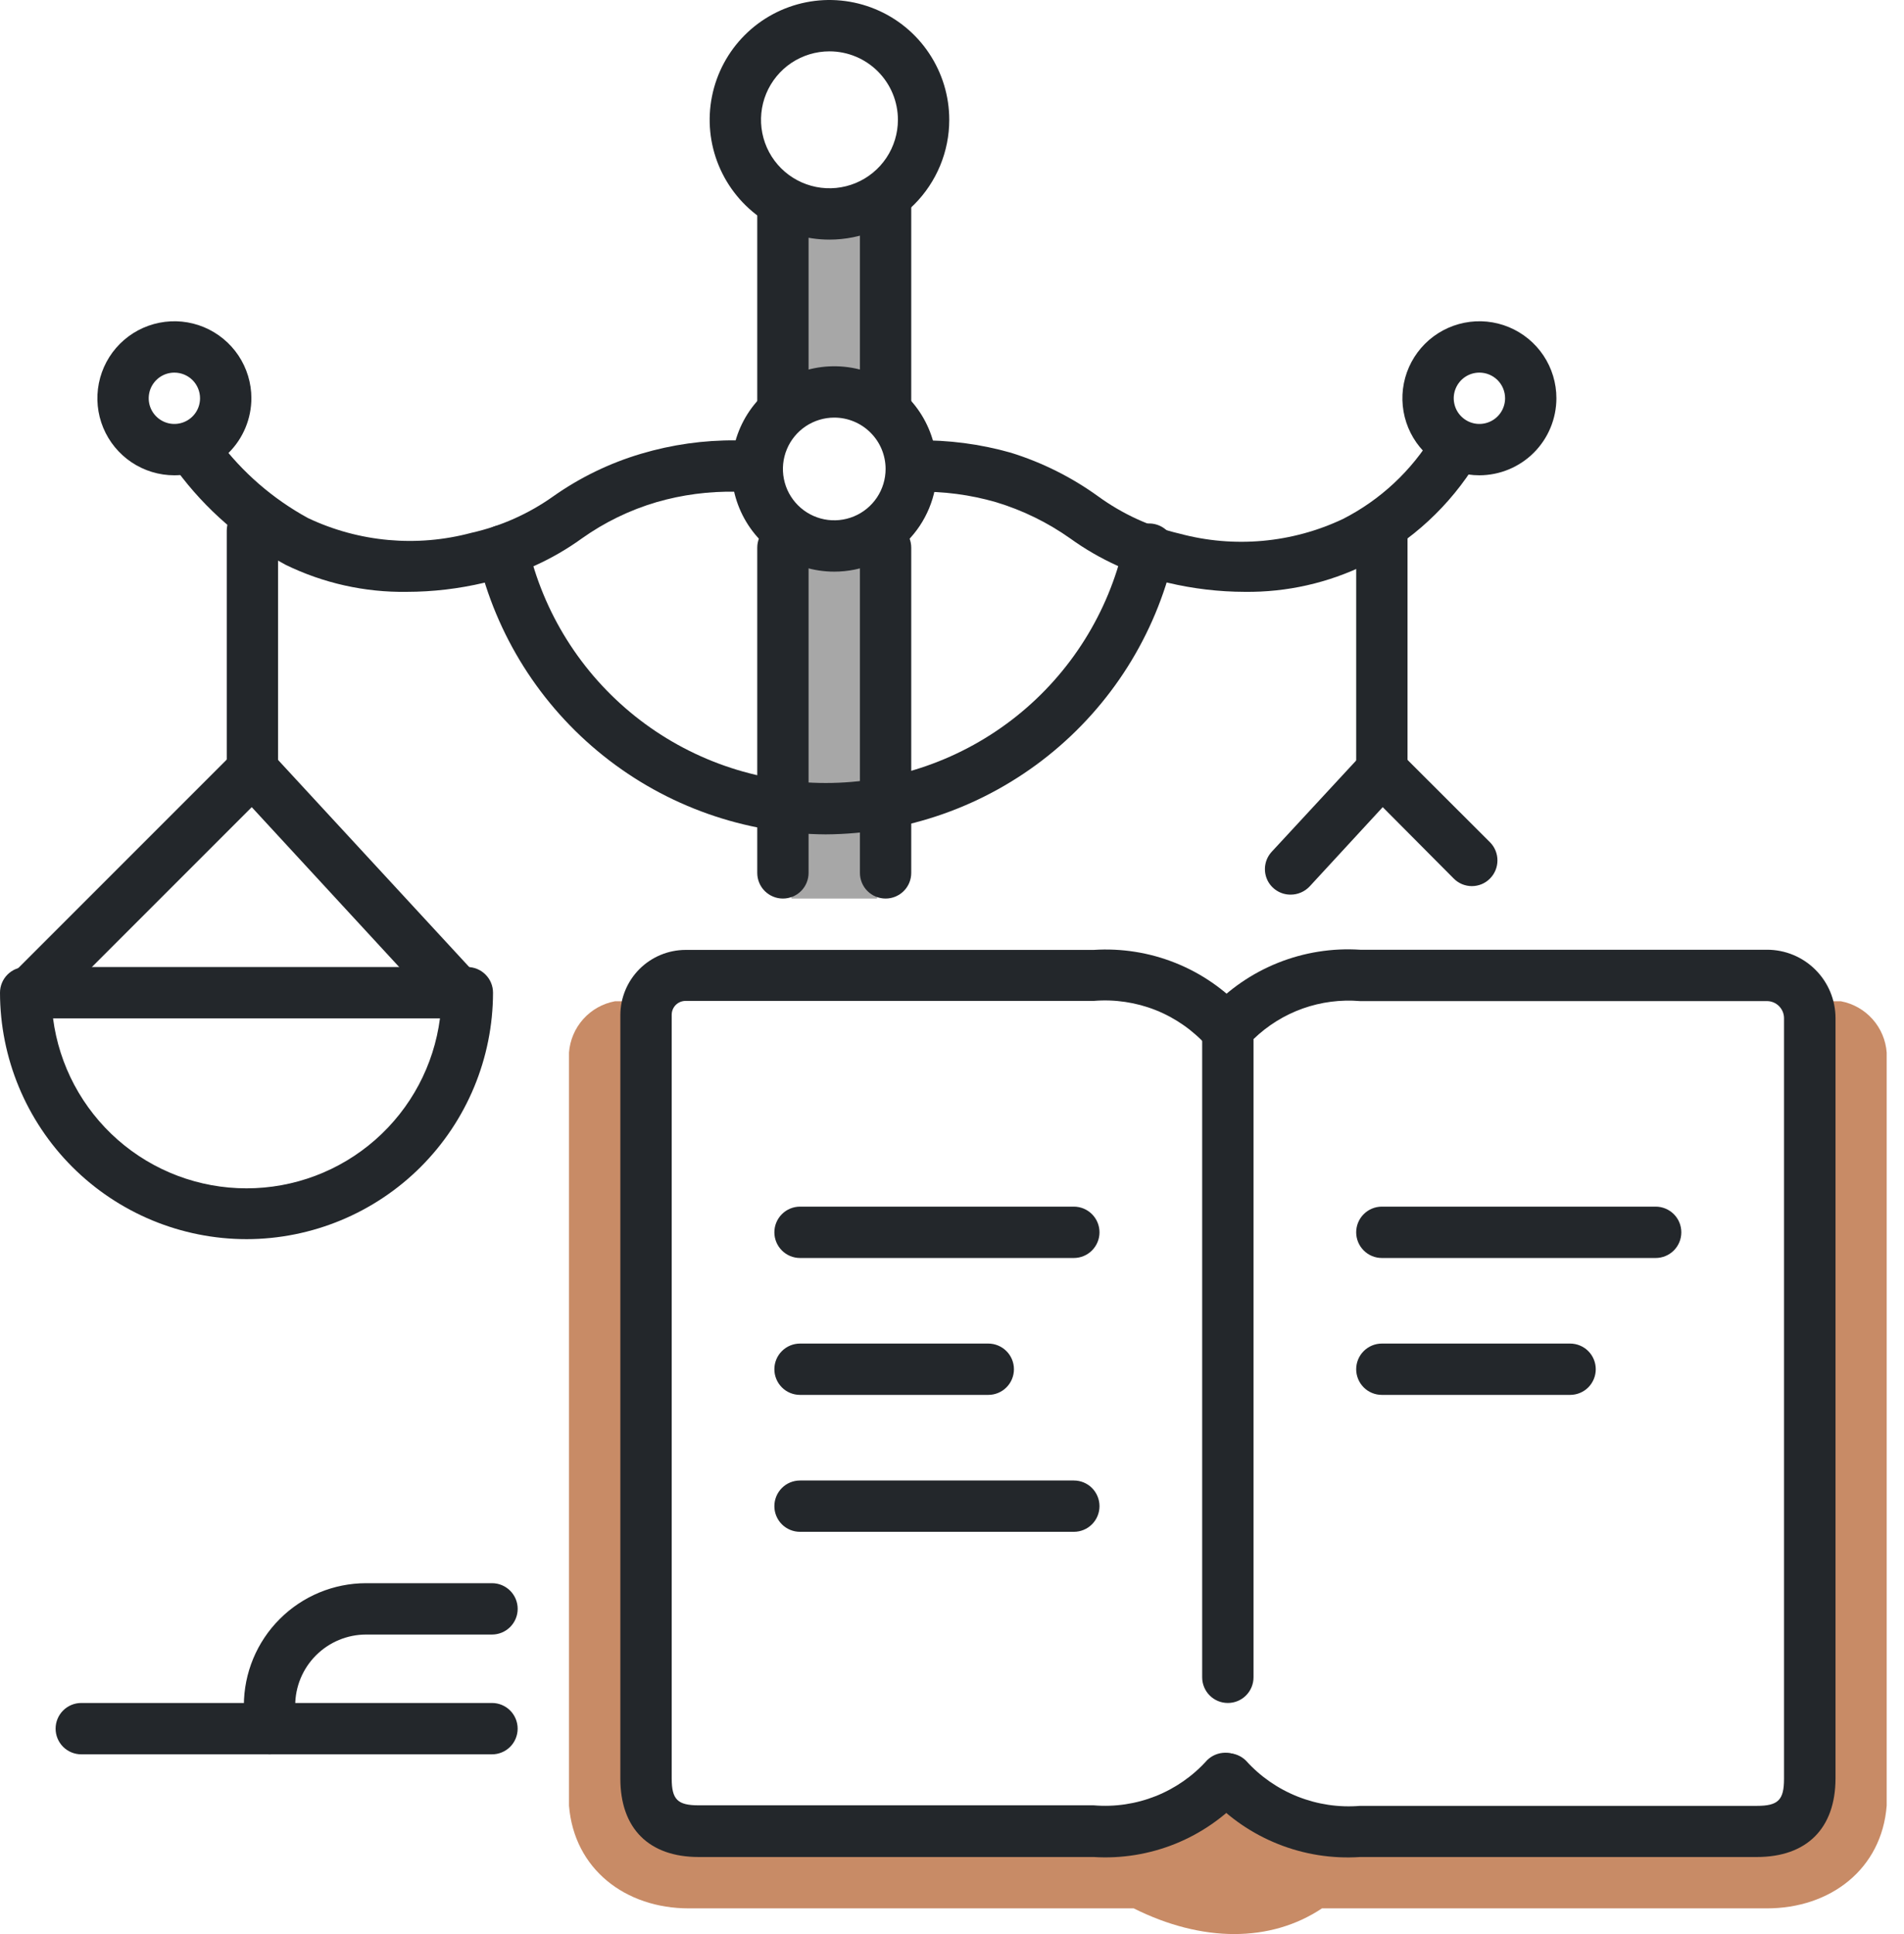 <svg aria-hidden="true" class="icon icon--opinions" width="64" height="65" viewBox="0 0 64 65" fill="none" xmlns="http://www.w3.org/2000/svg">
<g clip-path="url(#clip0_216_142)">
<path d="M29.48 30.199H26.604V17.544L29.48 18.695V30.199Z" fill="#A7A7A7"/>
<path d="M29.48 7.19H26.604V12.943H29.48V7.19Z" fill="#A7A7A7"/>
<path d="M27.754 28.042C25.038 28.027 22.405 27.097 20.283 25.402C18.16 23.707 16.67 21.346 16.054 18.7C16.005 18.476 16.046 18.241 16.169 18.047C16.291 17.853 16.486 17.716 16.71 17.665C16.821 17.64 16.935 17.638 17.047 17.657C17.159 17.677 17.265 17.719 17.361 17.779C17.456 17.84 17.539 17.92 17.604 18.012C17.669 18.105 17.715 18.21 17.74 18.321C18.256 20.591 19.529 22.619 21.349 24.072C23.169 25.524 25.429 26.315 27.757 26.315C30.086 26.315 32.345 25.524 34.166 24.072C35.986 22.619 37.258 20.591 37.775 18.321C37.793 18.204 37.835 18.093 37.899 17.993C37.962 17.893 38.045 17.808 38.143 17.742C38.24 17.675 38.351 17.63 38.467 17.608C38.583 17.586 38.702 17.588 38.817 17.614C38.932 17.64 39.041 17.69 39.136 17.759C39.231 17.829 39.311 17.918 39.371 18.019C39.431 18.121 39.469 18.234 39.483 18.351C39.498 18.468 39.488 18.587 39.454 18.7C38.839 21.346 37.349 23.707 35.226 25.402C33.103 27.097 30.471 28.027 27.754 28.042V28.042Z" fill="#23272B"/>
<path d="M26.316 14.668C26.088 14.668 25.868 14.577 25.706 14.415C25.544 14.254 25.454 14.034 25.454 13.805V6.903C25.454 6.674 25.544 6.454 25.706 6.293C25.868 6.131 26.088 6.04 26.316 6.04C26.545 6.04 26.765 6.131 26.927 6.293C27.088 6.454 27.179 6.674 27.179 6.903V13.805C27.179 14.034 27.088 14.254 26.927 14.415C26.765 14.577 26.545 14.668 26.316 14.668Z" fill="#23272B"/>
<path d="M29.768 14.668C29.539 14.668 29.319 14.577 29.157 14.415C28.996 14.254 28.905 14.034 28.905 13.805V6.903C28.905 6.674 28.996 6.454 29.157 6.293C29.319 6.131 29.539 6.04 29.768 6.04C29.997 6.04 30.216 6.131 30.378 6.293C30.54 6.454 30.63 6.674 30.63 6.903V13.805C30.63 14.034 30.54 14.254 30.378 14.415C30.216 14.577 29.997 14.668 29.768 14.668Z" fill="#23272B"/>
<path d="M26.316 30.199C26.088 30.199 25.868 30.108 25.706 29.946C25.544 29.785 25.454 29.565 25.454 29.336V18.407C25.454 18.178 25.544 17.959 25.706 17.797C25.868 17.635 26.088 17.544 26.316 17.544C26.545 17.544 26.765 17.635 26.927 17.797C27.088 17.959 27.179 18.178 27.179 18.407V29.336C27.179 29.565 27.088 29.785 26.927 29.946C26.765 30.108 26.545 30.199 26.316 30.199Z" fill="#23272B"/>
<path d="M29.768 30.199C29.539 30.199 29.319 30.108 29.157 29.946C28.996 29.785 28.905 29.565 28.905 29.336V18.407C28.905 18.178 28.996 17.959 29.157 17.797C29.319 17.635 29.539 17.544 29.768 17.544C29.997 17.544 30.216 17.635 30.378 17.797C30.54 17.959 30.63 18.178 30.63 18.407V29.336C30.63 29.565 30.54 29.785 30.378 29.946C30.216 30.108 29.997 30.199 29.768 30.199Z" fill="#23272B"/>
<path d="M27.881 8.053C27.085 8.053 26.306 7.817 25.644 7.375C24.982 6.932 24.466 6.303 24.161 5.567C23.856 4.832 23.776 4.022 23.932 3.241C24.087 2.46 24.471 1.742 25.034 1.179C25.597 0.616 26.314 0.233 27.096 0.077C27.877 -0.078 28.686 0.002 29.422 0.307C30.158 0.611 30.787 1.127 31.229 1.79C31.671 2.452 31.908 3.23 31.908 4.027C31.908 5.094 31.483 6.119 30.728 6.874C29.973 7.629 28.949 8.053 27.881 8.053V8.053ZM27.881 1.726C27.426 1.726 26.981 1.861 26.603 2.113C26.224 2.366 25.93 2.726 25.755 3.146C25.581 3.566 25.536 4.029 25.624 4.475C25.713 4.922 25.932 5.332 26.254 5.654C26.576 5.975 26.986 6.194 27.432 6.283C27.878 6.372 28.341 6.326 28.762 6.152C29.182 5.978 29.541 5.683 29.794 5.305C30.047 4.926 30.182 4.482 30.182 4.027C30.182 3.416 29.939 2.831 29.508 2.4C29.076 1.968 28.491 1.726 27.881 1.726Z" fill="#23272B"/>
<path d="M13.673 19.891C12.263 19.912 10.868 19.6 9.6 18.982C8.159 18.205 6.908 17.119 5.936 15.801C5.87 15.71 5.822 15.606 5.796 15.495C5.769 15.385 5.765 15.271 5.783 15.159C5.801 15.047 5.841 14.94 5.9 14.843C5.959 14.747 6.037 14.663 6.129 14.596C6.221 14.53 6.325 14.482 6.435 14.456C6.545 14.429 6.66 14.425 6.771 14.443C6.883 14.461 6.991 14.501 7.087 14.56C7.184 14.619 7.268 14.697 7.334 14.789C8.14 15.871 9.17 16.765 10.354 17.412C12.069 18.223 14.015 18.398 15.847 17.907C16.836 17.685 17.771 17.268 18.597 16.681C19.498 16.046 20.496 15.562 21.553 15.249C22.586 14.942 23.658 14.79 24.735 14.8C24.848 14.801 24.96 14.825 25.065 14.869C25.169 14.914 25.264 14.978 25.343 15.06C25.422 15.141 25.485 15.237 25.526 15.343C25.568 15.448 25.588 15.561 25.586 15.675C25.58 15.899 25.488 16.112 25.33 16.27C25.172 16.429 24.959 16.52 24.735 16.526C23.832 16.508 22.932 16.626 22.066 16.877C21.168 17.142 20.32 17.554 19.558 18.096C18.573 18.807 17.456 19.313 16.273 19.586C15.421 19.787 14.549 19.89 13.673 19.891V19.891Z" fill="#23272B"/>
<path d="M41.842 19.891C40.972 19.889 40.105 19.786 39.259 19.586C38.076 19.313 36.959 18.807 35.974 18.096C35.213 17.558 34.37 17.146 33.478 16.877C32.609 16.626 31.707 16.508 30.803 16.526C30.574 16.526 30.355 16.435 30.193 16.273C30.031 16.112 29.94 15.892 29.94 15.663C29.94 15.434 30.031 15.215 30.193 15.053C30.355 14.891 30.574 14.8 30.803 14.8C31.876 14.783 32.946 14.922 33.978 15.215C35.029 15.541 36.02 16.037 36.912 16.681C37.732 17.277 38.663 17.704 39.65 17.935C41.482 18.427 43.429 18.252 45.143 17.441C46.399 16.8 47.45 15.819 48.175 14.611C48.234 14.513 48.312 14.428 48.404 14.361C48.496 14.293 48.6 14.245 48.711 14.218C48.822 14.191 48.937 14.187 49.05 14.205C49.163 14.223 49.271 14.263 49.368 14.323C49.465 14.384 49.549 14.462 49.615 14.555C49.681 14.648 49.729 14.753 49.754 14.864C49.78 14.976 49.783 15.091 49.764 15.203C49.744 15.316 49.703 15.423 49.642 15.52C48.743 16.993 47.452 18.188 45.914 18.971C44.648 19.593 43.252 19.908 41.842 19.891V19.891Z" fill="#23272B"/>
<path d="M28.042 19.212C27.36 19.212 26.692 19.01 26.125 18.631C25.557 18.252 25.115 17.712 24.854 17.082C24.592 16.451 24.524 15.757 24.657 15.088C24.79 14.418 25.119 13.803 25.602 13.321C26.084 12.838 26.699 12.509 27.369 12.376C28.038 12.243 28.732 12.311 29.363 12.572C29.994 12.834 30.533 13.276 30.912 13.844C31.291 14.411 31.494 15.078 31.494 15.761C31.494 16.676 31.13 17.554 30.483 18.201C29.835 18.849 28.957 19.212 28.042 19.212V19.212ZM28.042 14.035C27.701 14.035 27.367 14.137 27.083 14.326C26.8 14.516 26.578 14.785 26.448 15.101C26.317 15.416 26.283 15.763 26.35 16.098C26.416 16.433 26.581 16.74 26.822 16.981C27.063 17.223 27.371 17.387 27.706 17.454C28.04 17.52 28.387 17.486 28.703 17.355C29.018 17.225 29.287 17.004 29.477 16.72C29.667 16.436 29.768 16.102 29.768 15.761C29.768 15.303 29.586 14.864 29.262 14.541C28.939 14.217 28.5 14.035 28.042 14.035Z" fill="#23272B"/>
<path d="M5.861 15.974C5.349 15.974 4.849 15.822 4.423 15.538C3.998 15.253 3.666 14.849 3.47 14.376C3.274 13.903 3.223 13.383 3.323 12.88C3.423 12.378 3.669 11.917 4.031 11.555C4.393 11.193 4.854 10.947 5.356 10.847C5.859 10.747 6.379 10.798 6.852 10.994C7.325 11.19 7.729 11.522 8.014 11.947C8.298 12.373 8.45 12.873 8.45 13.385C8.448 14.071 8.175 14.729 7.69 15.214C7.205 15.699 6.547 15.972 5.861 15.974V15.974ZM5.861 12.523C5.691 12.523 5.524 12.573 5.382 12.668C5.24 12.763 5.13 12.898 5.064 13.055C4.999 13.213 4.982 13.386 5.015 13.554C5.048 13.721 5.131 13.875 5.251 13.995C5.372 14.116 5.526 14.198 5.693 14.232C5.86 14.265 6.034 14.248 6.192 14.182C6.349 14.117 6.484 14.007 6.579 13.865C6.674 13.723 6.724 13.556 6.724 13.385C6.724 13.157 6.633 12.937 6.472 12.775C6.31 12.614 6.09 12.523 5.861 12.523V12.523Z" fill="#23272B"/>
<path d="M49.728 15.974C49.216 15.974 48.715 15.822 48.29 15.538C47.864 15.253 47.532 14.849 47.336 14.376C47.141 13.903 47.089 13.383 47.189 12.88C47.289 12.378 47.536 11.917 47.898 11.555C48.26 11.193 48.721 10.947 49.223 10.847C49.725 10.747 50.245 10.798 50.718 10.994C51.191 11.19 51.596 11.522 51.88 11.947C52.165 12.373 52.316 12.873 52.316 13.385C52.315 14.071 52.042 14.729 51.557 15.214C51.072 15.699 50.414 15.972 49.728 15.974V15.974ZM49.728 12.523C49.557 12.523 49.39 12.573 49.248 12.668C49.107 12.763 48.996 12.898 48.931 13.055C48.865 13.213 48.848 13.386 48.882 13.554C48.915 13.721 48.997 13.875 49.118 13.995C49.239 14.116 49.392 14.198 49.56 14.232C49.727 14.265 49.9 14.248 50.058 14.182C50.216 14.117 50.35 14.007 50.445 13.865C50.54 13.723 50.591 13.556 50.591 13.385C50.591 13.157 50.5 12.937 50.338 12.775C50.176 12.614 49.957 12.523 49.728 12.523V12.523Z" fill="#23272B"/>
<path d="M43.383 30.067C43.215 30.068 43.051 30.021 42.91 29.929C42.769 29.838 42.657 29.708 42.59 29.554C42.523 29.4 42.502 29.23 42.531 29.064C42.559 28.899 42.636 28.745 42.75 28.623L45.816 25.31C45.895 25.225 45.99 25.157 46.096 25.109C46.202 25.062 46.316 25.036 46.432 25.034C46.549 25.026 46.666 25.045 46.774 25.089C46.883 25.133 46.98 25.2 47.059 25.287L50.084 28.307C50.245 28.469 50.334 28.688 50.334 28.916C50.334 29.145 50.245 29.364 50.084 29.526C50.005 29.607 49.91 29.671 49.805 29.715C49.7 29.758 49.588 29.781 49.475 29.781C49.361 29.781 49.249 29.758 49.144 29.715C49.04 29.671 48.945 29.607 48.865 29.526L46.478 27.127L44.022 29.791C43.94 29.878 43.841 29.948 43.731 29.995C43.621 30.043 43.503 30.067 43.383 30.067V30.067Z" fill="#23272B"/>
<path d="M46.449 26.748C46.22 26.748 46.001 26.657 45.839 26.495C45.677 26.333 45.586 26.114 45.586 25.885V17.832C45.586 17.603 45.677 17.384 45.839 17.222C46.001 17.06 46.22 16.969 46.449 16.969C46.678 16.969 46.897 17.06 47.059 17.222C47.221 17.384 47.312 17.603 47.312 17.832V25.885C47.312 26.114 47.221 26.333 47.059 26.495C46.897 26.657 46.678 26.748 46.449 26.748Z" fill="#23272B"/>
<path d="M15.387 34.226C15.268 34.226 15.151 34.201 15.042 34.154C14.933 34.106 14.835 34.037 14.755 33.95L8.462 27.127L1.616 33.973C1.537 34.053 1.442 34.117 1.337 34.161C1.232 34.205 1.12 34.227 1.007 34.227C0.893 34.227 0.781 34.205 0.676 34.161C0.572 34.117 0.477 34.053 0.397 33.973C0.237 33.81 0.147 33.591 0.147 33.363C0.147 33.135 0.237 32.916 0.397 32.753L7.875 25.275C7.954 25.189 8.051 25.122 8.16 25.078C8.268 25.034 8.385 25.015 8.502 25.022C8.619 25.024 8.734 25.05 8.84 25.097C8.947 25.145 9.043 25.213 9.123 25.298L16.026 32.776C16.102 32.86 16.162 32.957 16.201 33.064C16.24 33.17 16.257 33.283 16.253 33.397C16.248 33.51 16.221 33.621 16.173 33.724C16.125 33.827 16.058 33.919 15.974 33.996C15.815 34.145 15.605 34.227 15.387 34.226V34.226Z" fill="#23272B"/>
<path d="M8.289 41.646C6.092 41.645 3.985 40.772 2.431 39.219C0.878 37.666 0.003 35.56 0 33.363C0 33.134 0.091 32.914 0.253 32.753C0.415 32.591 0.634 32.5 0.863 32.5H15.709C15.938 32.5 16.158 32.591 16.319 32.753C16.481 32.914 16.572 33.134 16.572 33.363C16.569 35.559 15.695 37.664 14.143 39.217C12.59 40.769 10.485 41.643 8.289 41.646V41.646ZM1.783 34.226C1.988 35.805 2.762 37.256 3.958 38.307C5.155 39.359 6.693 39.938 8.286 39.938C9.879 39.938 11.417 39.359 12.614 38.307C13.811 37.256 14.584 35.805 14.789 34.226H1.783Z" fill="#23272B"/>
<path d="M8.484 26.748C8.256 26.748 8.036 26.657 7.874 26.495C7.712 26.333 7.622 26.114 7.622 25.885V17.832C7.622 17.603 7.712 17.384 7.874 17.222C8.036 17.06 8.256 16.969 8.484 16.969C8.713 16.969 8.933 17.06 9.095 17.222C9.256 17.384 9.347 17.603 9.347 17.832V25.885C9.347 26.114 9.256 26.333 9.095 26.495C8.933 26.657 8.713 26.748 8.484 26.748V26.748Z" fill="#23272B"/>
<path d="M16.538 58.96H2.732C2.503 58.96 2.284 58.869 2.122 58.708C1.96 58.546 1.869 58.326 1.869 58.097C1.869 57.868 1.96 57.649 2.122 57.487C2.284 57.325 2.503 57.234 2.732 57.234H16.538C16.766 57.234 16.986 57.325 17.148 57.487C17.309 57.649 17.4 57.868 17.4 58.097C17.4 58.326 17.309 58.546 17.148 58.708C16.986 58.869 16.766 58.96 16.538 58.96V58.96Z" fill="#23272B"/>
<path d="M9.06 58.96C8.831 58.96 8.612 58.869 8.45 58.708C8.288 58.546 8.197 58.326 8.197 58.097V57.315C8.199 56.226 8.632 55.182 9.402 54.413C10.171 53.643 11.215 53.209 12.304 53.208H16.538C16.767 53.208 16.986 53.299 17.148 53.461C17.31 53.623 17.401 53.842 17.401 54.071C17.401 54.3 17.31 54.519 17.148 54.681C16.986 54.843 16.767 54.934 16.538 54.934H12.304C11.673 54.935 11.068 55.187 10.622 55.633C10.176 56.079 9.924 56.684 9.923 57.315V58.097C9.923 58.326 9.832 58.546 9.67 58.708C9.508 58.869 9.289 58.96 9.06 58.96Z" fill="#23272B"/>
<path d="M61.882 33.651H61.117V59.633L59.334 61.261H44.085C43.769 61.324 41.428 59.961 41.428 59.961C39.995 61.008 38.408 61.428 36.659 61.836H22.629L21.427 59.673V33.651H20.668C20.257 33.728 19.883 33.939 19.604 34.251C19.325 34.563 19.157 34.959 19.126 35.376V60.686C19.299 62.82 21.024 64.137 23.153 64.137H38.108C40.409 65.288 42.71 65.288 44.436 64.137H59.392C61.526 64.137 63.251 62.82 63.418 60.686V35.376C63.388 34.96 63.221 34.565 62.943 34.253C62.665 33.941 62.293 33.729 61.882 33.651V33.651ZM23.055 61.767L22.831 61.531L24.205 61.727L23.055 61.767ZM58.92 61.767L57.77 61.727L59.144 61.531L58.92 61.767Z" fill="#C88B66"/>
<path d="M59.052 62.411H45.718C44.779 62.473 43.838 62.325 42.963 61.976C42.088 61.628 41.302 61.089 40.662 60.398C40.5 60.236 40.408 60.017 40.408 59.788C40.407 59.558 40.498 59.338 40.659 59.176C40.821 59.013 41.041 58.922 41.27 58.921C41.499 58.921 41.719 59.011 41.882 59.173C42.361 59.705 42.957 60.118 43.622 60.381C44.288 60.645 45.005 60.751 45.718 60.692H59.052C59.771 60.692 59.967 60.496 59.967 59.783V34.22C59.967 34.067 59.906 33.921 59.798 33.813C59.69 33.705 59.544 33.645 59.392 33.645H45.718C45.065 33.59 44.407 33.675 43.788 33.895C43.17 34.116 42.607 34.466 42.135 34.922V56.372C42.135 56.6 42.044 56.82 41.882 56.982C41.72 57.144 41.501 57.234 41.272 57.234C41.043 57.234 40.824 57.144 40.662 56.982C40.5 56.82 40.409 56.6 40.409 56.372V34.559C40.408 34.444 40.43 34.33 40.474 34.223C40.517 34.117 40.581 34.02 40.662 33.938C41.302 33.246 42.087 32.706 42.962 32.357C43.837 32.008 44.779 31.858 45.718 31.919H59.397C60.008 31.919 60.593 32.161 61.024 32.593C61.456 33.024 61.698 33.61 61.698 34.22V59.777C61.692 61.451 60.732 62.411 59.052 62.411Z" fill="#23272B"/>
<path d="M36.762 62.411H23.486C21.812 62.411 20.852 61.451 20.852 59.777V34.116C20.853 33.536 21.085 32.979 21.495 32.568C21.906 32.158 22.463 31.926 23.043 31.925H36.762C37.698 31.864 38.636 32.013 39.507 32.361C40.378 32.709 41.16 33.248 41.796 33.938C41.876 34.018 41.94 34.113 41.984 34.217C42.028 34.322 42.05 34.434 42.05 34.548C42.05 34.661 42.028 34.773 41.984 34.878C41.94 34.983 41.876 35.078 41.796 35.157C41.633 35.318 41.414 35.407 41.186 35.407C40.958 35.407 40.739 35.318 40.576 35.157C40.101 34.627 39.51 34.213 38.848 33.949C38.186 33.686 37.472 33.58 36.762 33.639H23.043C22.982 33.639 22.922 33.651 22.865 33.674C22.809 33.698 22.757 33.732 22.714 33.775C22.671 33.819 22.636 33.87 22.613 33.927C22.59 33.983 22.578 34.044 22.578 34.105V59.766C22.578 60.479 22.773 60.674 23.486 60.674H36.762C37.472 60.734 38.186 60.627 38.848 60.364C39.51 60.1 40.101 59.687 40.576 59.156C40.739 58.996 40.958 58.906 41.186 58.906C41.414 58.906 41.633 58.996 41.796 59.156C41.876 59.236 41.94 59.33 41.984 59.435C42.028 59.54 42.05 59.652 42.05 59.766C42.05 59.879 42.028 59.991 41.984 60.096C41.94 60.201 41.876 60.295 41.796 60.375C41.162 61.069 40.381 61.612 39.51 61.965C38.639 62.317 37.7 62.47 36.762 62.411V62.411Z" fill="#23272B"/>
<path d="M55.653 42.279H46.449C46.22 42.279 46.001 42.188 45.839 42.026C45.677 41.864 45.586 41.645 45.586 41.416C45.586 41.187 45.677 40.968 45.839 40.806C46.001 40.644 46.22 40.553 46.449 40.553H55.653C55.881 40.553 56.101 40.644 56.263 40.806C56.425 40.968 56.515 41.187 56.515 41.416C56.515 41.645 56.425 41.864 56.263 42.026C56.101 42.188 55.881 42.279 55.653 42.279Z" fill="#23272B"/>
<path d="M52.776 46.88H46.449C46.22 46.88 46.001 46.79 45.839 46.628C45.677 46.466 45.586 46.246 45.586 46.018C45.586 45.789 45.677 45.569 45.839 45.408C46.001 45.246 46.22 45.155 46.449 45.155H52.776C53.005 45.155 53.225 45.246 53.387 45.408C53.548 45.569 53.639 45.789 53.639 46.018C53.639 46.246 53.548 46.466 53.387 46.628C53.225 46.79 53.005 46.88 52.776 46.88Z" fill="#23272B"/>
<path d="M36.095 42.279H26.892C26.663 42.279 26.443 42.188 26.282 42.026C26.12 41.864 26.029 41.645 26.029 41.416C26.029 41.187 26.12 40.968 26.282 40.806C26.443 40.644 26.663 40.553 26.892 40.553H36.095C36.324 40.553 36.544 40.644 36.705 40.806C36.867 40.968 36.958 41.187 36.958 41.416C36.958 41.645 36.867 41.864 36.705 42.026C36.544 42.188 36.324 42.279 36.095 42.279V42.279Z" fill="#23272B"/>
<path d="M36.095 51.482H26.892C26.663 51.482 26.443 51.391 26.282 51.23C26.12 51.068 26.029 50.848 26.029 50.62C26.029 50.391 26.12 50.171 26.282 50.009C26.443 49.847 26.663 49.757 26.892 49.757H36.095C36.324 49.757 36.544 49.847 36.705 50.009C36.867 50.171 36.958 50.391 36.958 50.62C36.958 50.848 36.867 51.068 36.705 51.23C36.544 51.391 36.324 51.482 36.095 51.482V51.482Z" fill="#23272B"/>
<path d="M33.219 46.88H26.892C26.663 46.88 26.443 46.79 26.282 46.628C26.12 46.466 26.029 46.246 26.029 46.018C26.029 45.789 26.12 45.569 26.282 45.408C26.443 45.246 26.663 45.155 26.892 45.155H33.219C33.448 45.155 33.667 45.246 33.829 45.408C33.991 45.569 34.082 45.789 34.082 46.018C34.082 46.246 33.991 46.466 33.829 46.628C33.667 46.79 33.448 46.88 33.219 46.88Z" fill="#23272B"/>
</g>
<defs>
<clipPath id="clip0_216_142">
<rect width="63.418" height="65" fill="white"/>
</clipPath>
</defs>
</svg>
